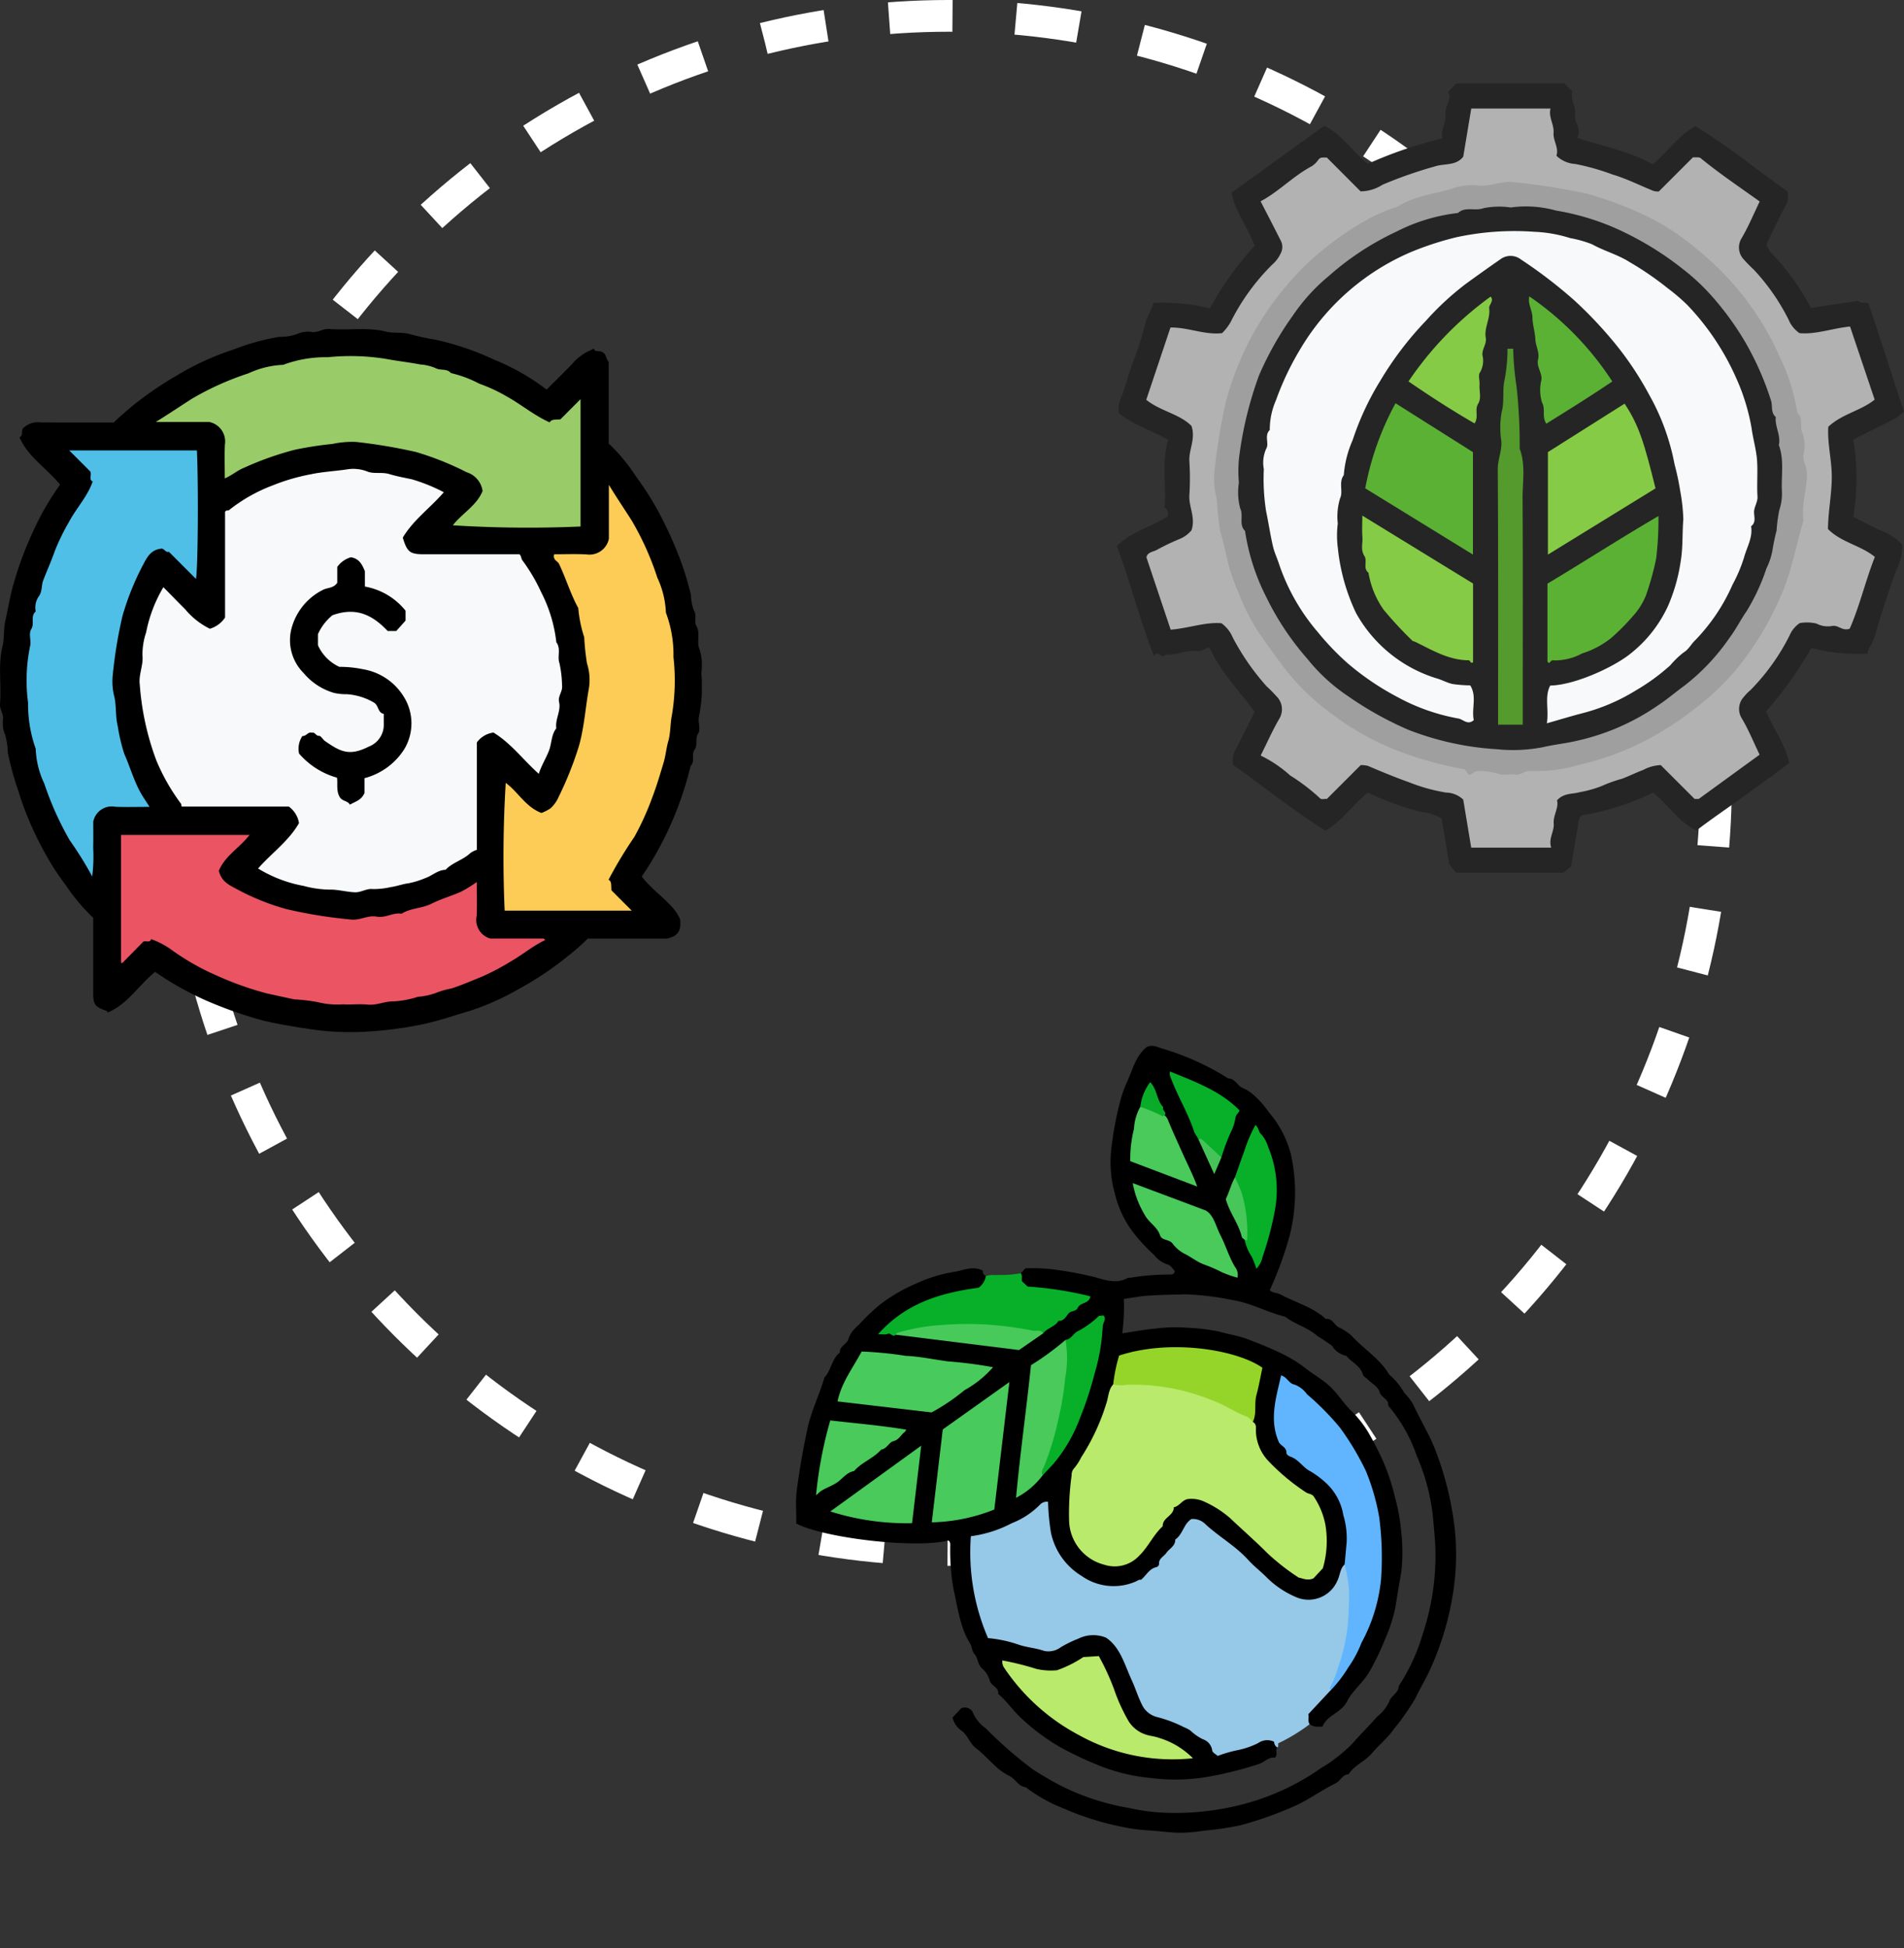 <svg xmlns="http://www.w3.org/2000/svg" xmlns:xlink="http://www.w3.org/1999/xlink" width="179.941" height="184.141" viewBox="0 0 179.941 184.141">
  <rect x="0" y="0" width="179.941" height="184.141" fill="#333333" stroke="none"/>
  <defs>
    <clipPath id="clip-path">
      <rect id="Rectángulo_39418" data-name="Rectángulo 39418" width="74.396" height="74.601" fill="none"/>
    </clipPath>
    <clipPath id="clip-path-2">
      <rect id="Rectángulo_39419" data-name="Rectángulo 39419" width="63.059" height="63.135" fill="none"/>
    </clipPath>
    <clipPath id="clip-path-3">
      <rect id="Rectángulo_39420" data-name="Rectángulo 39420" width="66.327" height="66.458" fill="none"/>
    </clipPath>
  </defs>
  <g id="Grupo_850457" data-name="Grupo 850457" transform="translate(-1210 20)">
    <g id="Elipse_4798" data-name="Elipse 4798" transform="translate(1225.667 -20)" fill="none" stroke="#fff" stroke-width="3" stroke-dasharray="6">
      <circle cx="74" cy="74" r="74" stroke="none"/>
      <circle cx="74" cy="74" r="72.5" fill="none"/>
    </g>
    <g id="Grupo_850358" data-name="Grupo 850358" transform="translate(1315.545 -12.11)" clip-path="url(#clip-path)">
      <path id="Trazado_588150" data-name="Trazado 588150" d="M4.855,33.679c-1.583-.886-3.307-1.415-4.648-2.53-.21-.956.352-1.661.558-2.442a31.552,31.552,0,0,1,1.026-3.069c.386-1.013.669-2.063.949-3.1.171-.628.571-1.135.7-1.8a18.314,18.314,0,0,1,5.361.516,30.148,30.148,0,0,1,4.23-5.923c-.65-1.737-1.809-3.149-2.2-5,2.958-2.133,5.869-4.235,8.776-6.333,1.726.858,2.668,2.444,4.114,3.6a39.542,39.542,0,0,1,7.056-2.406c-.213-.783.376-1.483.282-2.276s.677-1.41.256-2.112c.313-.327.545-.573.767-.8H42.307l.754.755c-.259.749.368,1.425.256,2.178-.114.775.684,1.4.177,2.2,2.488.824,4.959,1.246,7.143,2.5,1.41-1.135,2.388-2.68,4.051-3.6,3.033,1.85,5.822,4.122,8.68,6.158a1.81,1.81,0,0,1-.2,1.431c-.625,1.143-1.167,2.333-1.758,3.54.124.645.659,1.047,1.086,1.542a22.977,22.977,0,0,1,3.1,4.51c1.48-.225,2.963-.449,4.492-.679.137.265.519.125.935.217C72.186,24.1,73.21,27.559,74.4,30.975a4.854,4.854,0,0,1-.764.655c-1.32.679-2.654,1.33-4.036,2.019a21.822,21.822,0,0,1,0,7.3c.752.386,1.55.788,2.34,1.2a5.551,5.551,0,0,1,2.289,1.438,5.133,5.133,0,0,1-.619,2.524c-.708,2.043-1.4,4.088-1.978,6.169-.163.584-.6,1.018-.674,1.607a17.63,17.63,0,0,1-5.329-.532,35.6,35.6,0,0,1-4.261,5.978c.69,1.695,1.783,3.08,2.183,4.879-1.441,1.123-2.9,2.152-4.345,3.2S56.249,69.48,54.78,70.6c-1.708-.809-2.667-2.447-4.1-3.58a24.1,24.1,0,0,1-6.721,2.151l-.257.257c-.249,1.482-.495,2.94-.767,4.564-.125.1-.386.314-.741.606H32.051c-.148-.194-.355-.459-.637-.822-.215-1.3-.457-2.76-.713-4.3a4.788,4.788,0,0,0-2.076-.651,29.431,29.431,0,0,1-4.9-1.8c-1.377,1.06-2.366,2.664-4.02,3.587-3.067-1.933-5.871-4.189-8.71-6.206a2.1,2.1,0,0,1,.241-1.473c.612-1.151,1.187-2.323,1.8-3.543-1.46-1.988-3.227-3.776-4.282-6.073-.43.057-.734.4-1.21.332-.988-.135-1.92.42-2.918.326-.387.519-.7-.529-1.107.143C2.123,50.607,1.286,47.1,0,43.72c1.439-1.415,3.284-1.81,4.819-2.8a.767.767,0,0,0-.309-.865c.194-2.12-.29-4.288.345-6.379" transform="translate(0 0)" fill="#252525"/>
      <path id="Trazado_588151" data-name="Trazado 588151" d="M4.017,50.706c-.788-2.349-1.53-4.565-2.289-6.828.094-.532.7-.516,1.058-.752a21.071,21.071,0,0,1,2.064-.982,2.89,2.89,0,0,0,1.132-.822C6.4,40.113,5.716,39.1,5.785,38a25.048,25.048,0,0,0,0-3.2c-.068-1.1.614-2.115.2-3.344-1.112-1.138-2.919-1.386-4.275-2.471.754-2.252,1.508-4.5,2.289-6.833,1.685-.028,3.23.725,4.876.532a4.651,4.651,0,0,0,.83-1.086,20.607,20.607,0,0,1,3.9-5.381,3.224,3.224,0,0,0,.832-1.115,1.274,1.274,0,0,0,.026-1.079c-.624-1.25-1.272-2.488-1.947-3.8C14.23,9.319,15.6,7.832,17.361,6.9a2.234,2.234,0,0,0,.619-.612c.223-.288.518-.181.795-.205q1.595,1.6,3.193,3.2a3.866,3.866,0,0,0,2.064-.624A40.942,40.942,0,0,1,29,6.921C29.9,6.629,30.995,6.888,31.67,6c.249-1.5.5-3,.755-4.544h7.493c-.217.795.347,1.491.287,2.289-.057.76.523,1.425.27,2.169a2.8,2.8,0,0,0,1.783.78,22.013,22.013,0,0,1,3.513.993c1.348.4,2.585,1.034,3.878,1.553a1.67,1.67,0,0,0,.5.055L53.38,6.063c.277.024.575-.039.721.078,1.791,1.47,3.717,2.756,5.584,4.1-.563,1.164-1.058,2.364-1.71,3.471a1.643,1.643,0,0,0,.22,2.019,12.708,12.708,0,0,0,.917.935,19.99,19.99,0,0,1,3.307,4.749,2.856,2.856,0,0,0,1.029,1.268c1.524.143,3.084-.451,4.775-.627.793,2.353,1.553,4.611,2.328,6.911-1.306,1.057-3.085,1.346-4.383,2.566-.1,1.589.34,3.165.331,4.782s-.34,3.216-.363,4.879c1.234,1.26,3.077,1.537,4.435,2.639-.9,2.278-1.441,4.66-2.379,6.784-.7.252-1.066-.361-1.64-.26a2.32,2.32,0,0,1-1.5-.223,3.886,3.886,0,0,0-1.587-.044,2.665,2.665,0,0,0-.952,1.161,20.344,20.344,0,0,1-3.7,5.171,4.327,4.327,0,0,0-.611.624,1.673,1.673,0,0,0-.226,2.019c.646,1.076,1.119,2.257,1.7,3.46l-5.751,4.183h-.391l-3.2-3.2a3.8,3.8,0,0,0-1.666.464c-.671.246-1.312.573-1.99.827a13.245,13.245,0,0,0-1.907.681,10.4,10.4,0,0,1-2.082.585c-.689.21-1.491.047-2.159.775.192.7-.373,1.4-.311,2.2.057.762-.523,1.426-.236,2.27H32.421c-.251-1.513-.5-3.014-.754-4.538a2.39,2.39,0,0,0-1.6-.664,16.637,16.637,0,0,1-3.525-.977c-1.311-.466-2.6-1-3.878-1.547a2.629,2.629,0,0,0-.685-.075l-3.207,3.207c-.22-.063-.488.119-.679-.107a18.713,18.713,0,0,0-2.782-2.121,11.908,11.908,0,0,0-2.787-1.88c.593-1.189,1.112-2.361,1.75-3.463A1.716,1.716,0,0,0,14.01,57a12.143,12.143,0,0,0-.922-.933,22.73,22.73,0,0,1-3.216-4.642A3.138,3.138,0,0,0,8.813,50.1c-1.553-.124-3.072.474-4.8.611" transform="translate(1.073 0.914)" fill="#b2b2b2"/>
      <path id="Trazado_588152" data-name="Trazado 588152" d="M29.734,61.761c-.153-.2-.3-.4-.389-.519A34.977,34.977,0,0,1,23.1,59.516a25.256,25.256,0,0,1-6.158-3.4,22.256,22.256,0,0,1-4.709-4.528c-.822-1.117-1.649-2.232-2.423-3.386a19.255,19.255,0,0,1-1.824-3.616,19.433,19.433,0,0,1-.965-2.66c-.252-1.058-.462-2.133-.786-3.173a28.5,28.5,0,0,1-.322-3.08,7.109,7.109,0,0,1-.22-2.652,58.385,58.385,0,0,1,1.073-6.535,29.776,29.776,0,0,1,2.424-6.145,28.712,28.712,0,0,1,2.911-4.35,26.936,26.936,0,0,1,2.74-2.918c1.576-1.412,4.87-4.041,8.121-5,1.517-.982,3.308-1.192,4.992-1.659a5.783,5.783,0,0,1,2.473-.379c1.249.207,2.437-.484,3.667-.28a61.562,61.562,0,0,1,6.7,1.05A33.526,33.526,0,0,1,47.2,9.282,23.416,23.416,0,0,1,51.195,12a29.061,29.061,0,0,1,2.638,2.4,26.991,26.991,0,0,1,5.342,7.986,18.356,18.356,0,0,1,1.6,5.166c.617.521.143,1.317.524,1.978a3.914,3.914,0,0,1,.049,2.006c-.046.627.335,1.133.337,1.775,0,1.478-.549,2.909-.326,4.4-.663,2.2-1.053,4.464-1.928,6.635a29.578,29.578,0,0,1-3.421,6.146,22.881,22.881,0,0,1-4.529,4.7,30.948,30.948,0,0,1-5.9,3.754,27.516,27.516,0,0,1-5.625,1.915,14.111,14.111,0,0,1-4.429.536c-.558-.052-.918.449-1.488.332-.467-.1-1.026.119-1.441-.052a6.715,6.715,0,0,0-1.933-.277c-.352-.039-.495.234-.938.365" transform="translate(3.54 3.588)" fill="#9f9f9f"/>
      <path id="Trazado_588153" data-name="Trazado 588153" d="M32.8,7.252a10.53,10.53,0,0,1,4.272.29,23.664,23.664,0,0,1,5.449,1.589,29.733,29.733,0,0,1,6.543,3.934,20.4,20.4,0,0,1,2.519,2.314,27.591,27.591,0,0,1,3.367,4.57A27.874,27.874,0,0,1,57.4,25.494c.173.516-.046,1.148.451,1.558-.1.905.5,1.732.291,2.649.51,1.389.228,2.831.285,4.251a5.035,5.035,0,0,1-.249,1.931,15.514,15.514,0,0,0-.254,1.921,19.175,19.175,0,0,0-.394,1.9,6.441,6.441,0,0,1-.558,1.654A19.389,19.389,0,0,1,55.1,45.4c-.567.814-1.014,1.723-1.62,2.527a20.179,20.179,0,0,1-4.241,4.507c-.824.593-1.594,1.267-2.454,1.833a21.751,21.751,0,0,1-7.647,3.372c-1.081.264-2.188.365-3.25.614a14.743,14.743,0,0,1-4.407.2,27.371,27.371,0,0,1-8.4-1.854,32.4,32.4,0,0,1-5.676-3.175,16.981,16.981,0,0,1-3.8-3.487,26.229,26.229,0,0,1-3.881-5.816,20.454,20.454,0,0,1-2.032-6.3c-.617-.6-.112-1.436-.461-2.144a5.959,5.959,0,0,1-.117-2.423,12.082,12.082,0,0,1,.013-2.328A35.2,35.2,0,0,1,9.016,23.12a30.112,30.112,0,0,1,3.2-5.659,17.665,17.665,0,0,1,3.367-3.71,26.6,26.6,0,0,1,6.413-4.215A17.033,17.033,0,0,1,27.82,7.772c.7-.646,1.615-.148,2.432-.458A7.49,7.49,0,0,1,32.8,7.252" transform="translate(4.426 4.468)" fill="#252525"/>
      <path id="Trazado_588154" data-name="Trazado 588154" d="M35.3,55.084c.2-1.356-.236-2.522.317-3.572,2.276-.036,5.918-1.7,7.506-2.952a12.285,12.285,0,0,0,3.645-4.612,16.613,16.613,0,0,0,1.18-4.188c.226-1.337.134-2.651.249-3.968a17.866,17.866,0,0,0-.291-2.651,24.8,24.8,0,0,0-.539-2.537,21.5,21.5,0,0,0-2.408-6.592A30.267,30.267,0,0,0,41.674,19.1a39.667,39.667,0,0,0-3.75-3.966,44.5,44.5,0,0,0-5.086-3.9,1.6,1.6,0,0,0-1.936-.007q-1.646,1.143-3.266,2.322a26.961,26.961,0,0,0-3.789,3.51A31.37,31.37,0,0,0,19.559,22.7a26.327,26.327,0,0,0-2.618,5.627,10.013,10.013,0,0,0-.834,3.3c-.513.677-.036,1.55-.348,2.183a5.887,5.887,0,0,0-.22,2.385,9.194,9.194,0,0,0,.007,2.327,18.712,18.712,0,0,0,1.718,6.135A13.113,13.113,0,0,0,25,50.869c.472.148.917.4,1.4.5a12.77,12.77,0,0,0,1.656.127c.653,1.027.107,2.216.335,3.281-.575.521-1-.075-1.462-.151a19.025,19.025,0,0,1-5.718-2.011,25.436,25.436,0,0,1-4.793-3.256,25.271,25.271,0,0,1-2.8-2.939A19.34,19.34,0,0,1,10,40.061c-.179-.56-.44-1.1-.573-1.654-.265-1.115-.427-2.27-.664-3.383a19.787,19.787,0,0,1-.213-3.973,3.21,3.21,0,0,1,.233-1.941c.29-.475-.218-1.234.329-1.752A6.914,6.914,0,0,1,9.7,24.542a26.591,26.591,0,0,1,2.183-4.64A22.4,22.4,0,0,1,22.5,10.522a29.437,29.437,0,0,1,4.245-1.381A26.029,26.029,0,0,1,34.1,8.624a12.874,12.874,0,0,1,3.391.594,11.061,11.061,0,0,1,2.079.586c1.148.64,2.421.97,3.543,1.68a29.533,29.533,0,0,1,3.632,2.494,18.68,18.68,0,0,1,1.825,1.56,24.122,24.122,0,0,1,4.7,7.087,19.513,19.513,0,0,1,1.374,4.546c.14,1.034.456,2.064.524,3.116.07,1.112-.033,2.237.036,3.349.034.55-.319.962-.324,1.483,0,.454.208.977-.28,1.337.174,1.065-.4,1.973-.661,2.937a14.459,14.459,0,0,1-1.1,2.6,17.793,17.793,0,0,1-3.523,5.239c-.386.363-.6.855-1.091,1.151a8.194,8.194,0,0,0-1.255,1.208,19.3,19.3,0,0,1-3.245,2.371,18.282,18.282,0,0,1-5.078,2.17c-1.052.272-2.092.591-3.351.949" transform="translate(5.345 5.393)" fill="#f7f9fa"/>
      <path id="Trazado_588155" data-name="Trazado 588155" d="M17.282,18.563,24.6,23.182v9.686c-3.38-2.081-6.753-4.157-10.179-6.263a27.312,27.312,0,0,1,2.862-8.041" transform="translate(9.058 11.66)" fill="#5bb134"/>
      <path id="Trazado_588156" data-name="Trazado 588156" d="M25.025,32.853V23.166c2.4-1.521,4.827-3.049,7.247-4.58,1.4,2.118,1.872,3.807,2.922,8.009L25.025,32.853" transform="translate(15.719 11.674)" fill="#86cb46"/>
      <path id="Trazado_588157" data-name="Trazado 588157" d="M14.259,25.085l10.467,6.421v7.432c-.244.2-.262-.179-.405-.179-1.9,0-3.463-.969-5.09-1.755-.08-.039-.2-.037-.247-.1a35.271,35.271,0,0,1-2.717-2.932,8.463,8.463,0,0,1-1.425-3.487c-.55-.428-.08-1.112-.384-1.581-.381-.584-.14-1.208-.189-1.81-.046-.567-.01-1.138-.01-2.012" transform="translate(8.943 15.756)" fill="#86cb46"/>
      <path id="Trazado_588158" data-name="Trazado 588158" d="M35.489,25.109a31.414,31.414,0,0,1-.213,4,26.033,26.033,0,0,1-.979,3.535,6.6,6.6,0,0,1-1.241,1.949,20.884,20.884,0,0,1-2.048,2.058A8.506,8.506,0,0,1,28.273,38.1a5.376,5.376,0,0,1-2.792.651c-.093-.015-.217.163-.331.254a.37.37,0,0,1-.09-.062.2.2,0,0,1-.06-.119c0-2.418,0-4.836,0-7.322,3.442-2.058,6.823-4.245,10.492-6.392" transform="translate(15.701 15.771)" fill="#5bb134"/>
      <path id="Trazado_588159" data-name="Trazado 588159" d="M23.035,15.4h.537a27.3,27.3,0,0,0,.321,3.595,50.2,50.2,0,0,1,.291,5.851c.581,1.532.265,3.124.275,4.686.039,6.651.016,13.3.016,19.954v1.447H22.144V49.5c0-7.574.021-15.148-.031-22.722,0-.918.409-1.734.337-2.647a8.382,8.382,0,0,1,.033-2.753c.282-1.045.041-2.1.285-3.085a15.872,15.872,0,0,0,.267-2.893" transform="translate(13.89 9.671)" fill="#549a2c"/>
      <path id="Trazado_588160" data-name="Trazado 588160" d="M23.956,12.36A28.6,28.6,0,0,1,31.8,20.4c-2.043,1.386-4.137,2.685-6.236,3.991-.448-.676-.046-1.35-.407-2.009a4.035,4.035,0,0,1-.054-2.141c.07-.684-.485-1.226-.317-1.92.16-.663-.234-1.276-.259-1.913-.029-.707-.27-1.386-.274-2.06s-.449-1.232-.3-1.986" transform="translate(15.028 7.763)" fill="#5bb134"/>
      <path id="Trazado_588161" data-name="Trazado 588161" d="M16.931,20.393A31.853,31.853,0,0,1,24.7,12.371c.35.418-.187.77-.143,1.11.13.974-.493,1.833-.321,2.791.1.578-.357,1.034-.317,1.626a2.18,2.18,0,0,1-.234,1.646c-.186.247-.008.754-.037,1.138-.046.614.2,1.278-.137,1.828-.353.578.086,1.234-.335,1.85-2.123-1.226-4.183-2.555-6.239-3.968" transform="translate(10.635 7.77)" fill="#86cb46"/>
    </g>
    <g id="Grupo_850360" data-name="Grupo 850360" transform="translate(1276.327 121.083) rotate(-47)">
      <g id="Grupo_850359" data-name="Grupo 850359" clip-path="url(#clip-path-2)">
        <path id="Trazado_588162" data-name="Trazado 588162" d="M33.267,5.678c0-.2-.058-.416.193-.545-.243-1.028-1.2-1.356-1.9-1.905a13.829,13.829,0,0,0-3.274-1.891A15.819,15.819,0,0,0,24.557.2,19.455,19.455,0,0,0,21.7.026a2.833,2.833,0,0,0-1.639.2c-.405.239-1.041-.174-1.48.278-.977-.153-1.78.556-2.727.549-1.486.761-3.108,1.223-4.553,2.083C9.569,4.165,7.89,5.258,6.255,6.431c-.865.621-1.531,1.413-2.3,2.079.8,2.9,6,9.952,8.631,11.6.052.3-.2.42-.363.586A21.052,21.052,0,0,0,9.527,23.65c-.608.958-2.244,2.885-2.643,4.576-.079.332-.418.624-.465,1.036-.056.5-.5.847-.5,1.4a2.487,2.487,0,0,1-.332,1.324c-.326.469.15,1.088-.383,1.453-.019.013,0,.079,0,.12.017.96-.179,1.916-.2,2.855a20.207,20.207,0,0,0,.463,4.594,32.4,32.4,0,0,0,1.318,4.129,17.05,17.05,0,0,0,2.429,4.277,18.092,18.092,0,0,0,3.561,3.719,35,35,0,0,0,4.368,2.854c.508.28,1.16.213,1.473.7.465.033.505-.482.865-.488.688-.915.166-1.437-.626-1.817a15.006,15.006,0,0,1-3.311-2,13.06,13.06,0,0,0-1.452-6.86,2.562,2.562,0,0,1,.3-2.248c.558-1.186,1.161-2.354,1.612-3.59.835-2.288.354-3.929-1.968-4.615-3.018-.892-3.589-3.587-4.966-5.72a.861.861,0,0,1,.019-.833A17.609,17.609,0,0,1,14.3,21.993a19.19,19.19,0,0,0,6.459,2.539c.031.661-.45.867-.708,1.2-1.47,1.908-2.292,3.953-1.572,6.411a5.651,5.651,0,0,0,6.207,4.288,31.2,31.2,0,0,0,3.541-.4,1.908,1.908,0,0,1,1.357.07c.644,1.251.484,2.758.609,4.191.132,1.506.04,3.033.028,4.552a8.369,8.369,0,0,0,.393,2.542,3.419,3.419,0,0,0,4.92,2.35c.343-.137.671-.307,1.006-.462A9.571,9.571,0,0,0,40,46.035a6.581,6.581,0,0,0,1.139-5.026c-.105-.567-.128-1.141-.178-1.712-.261-2.958,1.147-5.041,4.089-6.009a2.07,2.07,0,0,1,.4,1.369,19.138,19.138,0,0,1-16.329,21,9.509,9.509,0,0,1-2.441.175,16.933,16.933,0,0,0-2.312.043c-.615.081-1.233.224-1.2,1.066.14.493.14.493.667,1.039,1.08-.442,2.136.414,3.347.066,1.118-.322,2.383-.089,3.544-.38a24.667,24.667,0,0,0,3.158-.989,14.512,14.512,0,0,0,3-1.417c.916-.634,1.865-1.233,2.795-1.86a17.122,17.122,0,0,0,2.648-2.481A18.2,18.2,0,0,0,44.361,48.2a19.812,19.812,0,0,0,1.62-2.9,27.137,27.137,0,0,0,1.036-2.771,10.159,10.159,0,0,0,.5-2.862c.012-1.049.31-2.048.315-3.1.006-1.015-.26-1.978-.329-2.975a13.016,13.016,0,0,0-.65-2.912c-.3-.951-.668-1.862-1.032-2.779-.354-.889-.908-1.678-1.34-2.527a18.6,18.6,0,0,0-1.788-2.45,15.085,15.085,0,0,0-2.158-2.189c-.755-.677-1.579-1.277-2.422-1.948a19.38,19.38,0,0,0,2.482-2.107c.616.5,1.224.936,1.767,1.443.838.785,1.635,1.615,2.442,2.433a25.09,25.09,0,0,1,2.7,3.682c1,1.463,1.4,3.2,2.257,4.731.114,1.2.731,2.287.748,3.511A13.7,13.7,0,0,1,50.77,34.1,2.069,2.069,0,0,0,51,35.722c-.117.784.238,1.609-.233,2.37-.092.148,0,.4-.016.608-.037.563.185,1.192-.112,1.671s.142,1.082-.379,1.45a14.651,14.651,0,0,1-1.638,5.232,19.557,19.557,0,0,1-2.977,4.815q-.95,1.092-1.938,2.143a23.3,23.3,0,0,1-6.958,4.9,18.48,18.48,0,0,1-5.195,1.722c-.5.449-1.173.074-1.7.348a3.816,3.816,0,0,1-1.788.133c-1.188.037-2.38-.016-3.569.021a13.892,13.892,0,0,1-2.117-.234c-.7-.084-1.351-.346-2.023-.465a22.782,22.782,0,0,1-6.733-2.777,23.277,23.277,0,0,1-2.2-1.521,24.946,24.946,0,0,1-3.542-3.321,19.3,19.3,0,0,1-2.182-3.032,22.649,22.649,0,0,1-2.849-6.206c-.258-.923-.454-1.876-.637-2.828a38.911,38.911,0,0,1-.2-5.94,3.554,3.554,0,0,1,.2-1.764.857.857,0,0,0-.4-1.226H.61a2.163,2.163,0,0,0-.337,1.36c.151.772-.347,1.46-.264,2.242.079.73.012,1.475.019,2.215a5.56,5.56,0,0,0,.216,1.877c.2.578-.159,1.283.275,1.86A14.921,14.921,0,0,0,1.506,45.4a26.389,26.389,0,0,0,2.28,4.847,17.894,17.894,0,0,0,1.585,2.3c1.6,1.968,1.649,2.361,3.7,4.005a28.485,28.485,0,0,0,2.7,2.14,35.029,35.029,0,0,0,4.759,2.473c1.382.586,2.847.841,4.232,1.371.474.181,1.047-.1,1.469.316,1.015-.187,1.965.315,2.976.26s2.069.11,3.071-.045a22.782,22.782,0,0,0,3.483-.492c1.052-.337,2.134-.546,3.184-.916a27.535,27.535,0,0,0,5.845-2.816,23.5,23.5,0,0,0,5.271-4.508,30.212,30.212,0,0,0,4.222-6.5c.67-1.418,1.076-2.922,1.669-4.361a5.333,5.333,0,0,0,.227-1.37,6.453,6.453,0,0,0,.292-2.233c.505-1.67.11-3.385.259-5.071a5.393,5.393,0,0,0-.264-1.5c-.081-.46.231-.988-.24-1.378-.013-1.659-.806-3.112-1.214-4.666-.1-.393-.4-.646-.415-1.05a34.277,34.277,0,0,0,5.05-2.141,16.637,16.637,0,0,0,5.722-5.176,9.886,9.886,0,0,0,1.475-4.208,8.881,8.881,0,0,0,.213-1.752,4.1,4.1,0,0,0-.217-1.633c-.2-.491.172-1.125-.274-1.612A24.92,24.92,0,0,0,60.331,3.1c-.187-.405-.344-.92-.893-1.088-1.255-.163-2.367.466-3.528.862a11.924,11.924,0,0,0-1.677.7,31.5,31.5,0,0,0-4.3,2.736,11.171,11.171,0,0,0-2.646,2.972A9.852,9.852,0,0,0,45.783,13.1a17.907,17.907,0,0,0-.2,2.86,2.56,2.56,0,0,0,.214,1.514c.145.23.024.628.024.912-.274.2-.414.065-.563-.085a22.417,22.417,0,0,0-2.768-2.529c-.065-.048-.106-.146-.176-.168-1.14-.369-1.578-1.345-2.067-2.307a35.912,35.912,0,0,0-2.24-3.51A15.864,15.864,0,0,0,36.356,7.9h-.627c-.994.46-.843,1.184-.4,1.918.589.974,1.383,1.808,1.973,2.782a3.575,3.575,0,0,1,.627,1.253c-1.637-.251-3.221-.549-4.8-.862a4.983,4.983,0,0,1-4.09-2.489c-1.709-2.553-3.591-4.988-5.412-7.463-.107-.21-.366-.341-.321-.709a10.827,10.827,0,0,1,4.985,1.434,21.593,21.593,0,0,1,2.982,1.946c.642.485,1.344.867,1.994-.03" transform="translate(0 0)"/>
        <path id="Trazado_588163" data-name="Trazado 588163" d="M28.072,27.651c-.614-.044-1.059.406-1.619.559a2.964,2.964,0,0,1-3.806-1.924,8.723,8.723,0,0,1-.492-3.125c.04-.82-.05-1.647.019-2.462.147-1.747-.267-3.457-.289-5.194a1.691,1.691,0,0,0-.539-1.366c-.846-.237-1.622.4-2.464.2-.441.439-1,.172-1.5.248-.42.063-.9-.189-1.262.235a.369.369,0,0,1-.353,0c-.584-.413-1.247-.163-1.875-.253-.112-.181-.321-.186-.494-.269a5.24,5.24,0,0,1-3.07-4.1,6.284,6.284,0,0,1,1.036-4.921,21.047,21.047,0,0,1,1.925-2.158.847.847,0,0,0-.694-.378,7.6,7.6,0,0,1-3.128-.758A11.442,11.442,0,0,1,5.938,0,20.377,20.377,0,0,0,0,7.754a12.222,12.222,0,0,1,1.511,2.518c.335.76.885,1.417,1.228,2.2a1.958,1.958,0,0,0,1.323.9,10.768,10.768,0,0,1,1.7.651A3.189,3.189,0,0,1,7.632,15.87c.276,1.6-.675,3.048-1.3,4.576-.3.737-.707,1.421-.989,2.179a2.154,2.154,0,0,0,.1,1.91,12.34,12.34,0,0,1,1.037,2.533,2.666,2.666,0,0,1,.175.662,4.636,4.636,0,0,0,.2,1.391,1.3,1.3,0,0,1-.179,1.38c-.123.127-.019.473-.019.721a11.891,11.891,0,0,1,1.666.992,7.943,7.943,0,0,0,1.819.974,1.489,1.489,0,0,1,1.132,1.023.625.625,0,0,0-.187.586c.153.041.2-.1.35-.2a17.165,17.165,0,0,0,3.344.939c.061-.35.42-.454.6-.74h3.089c3.8-.834,6.625-3.162,9.146-5.953.287-.317.617-.677.457-1.193" transform="translate(8.396 21.401)" fill="#96c8e7"/>
        <path id="Trazado_588164" data-name="Trazado 588164" d="M10.961,3.71a1.71,1.71,0,0,1-1.256.24C6.888,1.641,3.941-.093,0,0,.291.3.438.545.651.639c.3.13.056.607.461.608A33.538,33.538,0,0,1,9.9,10.431a6.068,6.068,0,0,0,.814.919c.641-.061,1.208.4,1.861.261.315.394.757.235,1.134.215s.6.4,1.009.27c.549-.179,1.011.557,1.595.13a33.683,33.683,0,0,0-3.368-4.961V6.552c.094-.227.439-.31.477-.624a9.594,9.594,0,0,1-1.488-1.363c-.332-.277-.548-.687-.975-.855" transform="translate(22.305 1.968)" fill="#07b028"/>
        <path id="Trazado_588165" data-name="Trazado 588165" d="M13.6,0c-.694.006-1.19.5-1.777.758A20.242,20.242,0,0,1,6.5,2.489a4.977,4.977,0,0,1-1.254.22.886.886,0,0,0-.611.275A26.419,26.419,0,0,0,1.244,5.821a4.417,4.417,0,0,0-.686,5.2A3.16,3.16,0,0,0,3.39,12.842c1.221.062,2.381-.366,3.589-.274.577-.586,1.439.1,2.025-.455.447.329,1.081.092,1.5.463a2.9,2.9,0,0,1,.876,1.348,9.848,9.848,0,0,1,.5,2.748c-.008,1.64.04,3.283-.017,4.922a21.108,21.108,0,0,0,.329,3.688c.2.286.3.788.887,1.063h1.316A9.211,9.211,0,0,0,17.578,23.7a7.206,7.206,0,0,0,1.181-2.577c.105-.32-.195-.609-.213-.882a19.981,19.981,0,0,1-.247-4.569,4.3,4.3,0,0,1,1.349-2.881c.226-.179.436-.379.349-.717a1.213,1.213,0,0,0,.189-1.052A20.158,20.158,0,0,0,14.241.331,1.13,1.13,0,0,0,13.6,0" transform="translate(20.41 21.45)" fill="#b9ea6c"/>
        <path id="Trazado_588166" data-name="Trazado 588166" d="M9.6,16.577A11.7,11.7,0,0,1,6.819,19.7a16.748,16.748,0,0,1-4.725,3.049,9.977,9.977,0,0,1-2.006.778c-.039.007-.059.131-.087.2a12.019,12.019,0,0,0,2.727-.258,10.564,10.564,0,0,0,2.542-.673,15.81,15.81,0,0,0,5.638-2.726,29.034,29.034,0,0,0,4.185-4.137,20.739,20.739,0,0,0,2.365-3.956,26.065,26.065,0,0,0,1.3-4.514A24.905,24.905,0,0,0,18.945,3a2.447,2.447,0,0,0-.161-1.531c-.254-.405.072-.951-.207-1.467-1.856,1.092-3.822,2-4.753,4.14-.145.388.166.873-.27,1.241-.081.068-.065.34,0,.474.358.764.059,1.618.284,2.349a8.658,8.658,0,0,1,.2,1.759,5.3,5.3,0,0,1-1.11,3.348,7.517,7.517,0,0,1-1.7,2.01q-.811.63-1.623,1.255" transform="translate(26.865 32.475)" fill="#60b5fe"/>
        <path id="Trazado_588167" data-name="Trazado 588167" d="M6.42,19.478a7.56,7.56,0,0,0-.783-3.672c-.173-.421-.487-.783-.657-1.205A3.009,3.009,0,0,1,4.9,12.442,17.353,17.353,0,0,1,6.144,9.509,22.907,22.907,0,0,0,7.419,6.387L6.352,5.38A11.038,11.038,0,0,1,3.74,4.406,6.148,6.148,0,0,1,2.509,2.9,26.757,26.757,0,0,0,.9,0,1.044,1.044,0,0,0,.525.532a19.429,19.429,0,0,0,.137,9.519A18.247,18.247,0,0,0,6.42,19.478" transform="translate(6.875 31.584)" fill="#b9ea6b"/>
        <path id="Trazado_588168" data-name="Trazado 588168" d="M7.129,0,0,5.231A16.829,16.829,0,0,0,4.913,8.726L14.7,1.55,7.129,0" transform="translate(12.775 12.575)" fill="#49ca5c"/>
        <path id="Trazado_588169" data-name="Trazado 588169" d="M0,1.448a3.224,3.224,0,0,0,.872.987A19.851,19.851,0,0,1,5.238,9.218c.522,1.17.667,2.417,1.152,3.574a2.037,2.037,0,0,1,.012.731c.856-.264,1.318-1.08,2.083-1.483s1.509-.891,2.281-1.352C10.347,7.72,6.827,2.448,2.37,0A15.105,15.105,0,0,0,0,1.448" transform="translate(34.005 20.003)" fill="#95d529"/>
        <path id="Trazado_588170" data-name="Trazado 588170" d="M5.3,8.76A19.227,19.227,0,0,0,8.952,9.6a10.1,10.1,0,0,0,3.436.494A40.507,40.507,0,0,0,9.911,6.636c-.79-1.1-1.485-2.284-2.364-3.308A34.83,34.83,0,0,0,5,0C3.282.455,1.541.608,0,1.548L5.3,8.76" transform="translate(15.058 1.947)" fill="#49ca5c"/>
        <path id="Trazado_588171" data-name="Trazado 588171" d="M14.108.76A26.337,26.337,0,0,1,10.131,0C6.83,2.505,3.368,4.906,0,7.519a7.338,7.338,0,0,0,3.274.388,28.08,28.08,0,0,0,9.9-5.682c.443-.361,1.048-.709.934-1.464" transform="translate(19.897 14.53)" fill="#49ca5b"/>
        <path id="Trazado_588172" data-name="Trazado 588172" d="M4.741,6.835c-1-2.431-1.9-4.6-2.822-6.835A8.844,8.844,0,0,0,.5,2.865c-.285.8-.01,1.642-.435,2.4-.25.444.318.856.246,1.367A3.355,3.355,0,0,0,.357,8.083c.207.662.249,1.358.493,2A14.7,14.7,0,0,1,1.5,11.9a10.441,10.441,0,0,0,.632,1.437,1.22,1.22,0,0,0,.585-.867c.306-1.07.884-2.017,1.254-3.049.322-.9.947-1.723.765-2.589" transform="translate(47.256 9.826)" fill="#49ca5b"/>
        <path id="Trazado_588173" data-name="Trazado 588173" d="M1.244,6.642a4.668,4.668,0,0,0-.72,1.6A10.108,10.108,0,0,1,0,9.332,2.22,2.22,0,0,0,1.2,9,30.022,30.022,0,0,0,5.138,6.9,10.488,10.488,0,0,0,9.174,2.285,3,3,0,0,0,9.6.989C9.588.641,9.9.434,9.87,0A13.552,13.552,0,0,0,7.337.918c-.806.332-1.6.693-2.4,1.042a1.685,1.685,0,0,0-.651.719A13.474,13.474,0,0,1,1.244,6.642" transform="translate(51.229 14.562)" fill="#07b028"/>
        <path id="Trazado_588174" data-name="Trazado 588174" d="M0,0A24.034,24.034,0,0,0,4.457,6.408l5.953-4.366L0,0" transform="translate(6.984 10.089)" fill="#49ca5b"/>
        <path id="Trazado_588175" data-name="Trazado 588175" d="M10.834,0a10.549,10.549,0,0,1-2.7,2.463A27.438,27.438,0,0,1,4.875,4.624,27.166,27.166,0,0,1,.708,6.672C.464,6.758.1,6.788,0,7.146c.531,0,1.061.018,1.592,0a14.734,14.734,0,0,0,4.8-1.12A33.4,33.4,0,0,0,10.4,4.169a18.667,18.667,0,0,0,3.752-2.463c.27-.25.742-.162.823-.65L14.647.762A8.62,8.62,0,0,1,12.191.276C11.769.12,11.238.352,10.834,0" transform="translate(23.172 15.29)" fill="#07b028"/>
        <path id="Trazado_588176" data-name="Trazado 588176" d="M6.1,0A38.838,38.838,0,0,0,0,3.847l.482.04c.5.068,1.119.43,1.75.577s1.339.013,1.9.446c1.111-.045,2.129.528,3.24.493.41.34,1,.066,1.347.29.486.316.944.109,1.4.2a1.164,1.164,0,0,0,.243-.044C9.011,3.817,7.534,1.941,6.1,0" transform="translate(7.175 4.219)" fill="#49ca5b"/>
        <path id="Trazado_588177" data-name="Trazado 588177" d="M4.405,0A4.752,4.752,0,0,0,2.476.984,11.63,11.63,0,0,0,0,2.811Q1.274,5.925,2.566,9.078c.531-1.046.933-2.17,1.4-3.267.441-1.043.866-2.1,1.352-3.13a1.7,1.7,0,0,0,.074-.463A2.61,2.61,0,0,0,4.405,0" transform="translate(50.53 5.432)" fill="#49ca5b"/>
        <path id="Trazado_588178" data-name="Trazado 588178" d="M.361,9.085a18.58,18.58,0,0,1,2.42-1A4.381,4.381,0,0,0,4.006,7.5c.238-.173.461-.086.778-.186C4.908,4.714,3.891,2.374,3,0c-.274.122-.342.352-.464.6C1.748,2.2,1.269,3.94.4,5.513c-.126.229-.153.584-.289.862.163.9-.5,1.866.246,2.71" transform="translate(56.298 5.219)" fill="#07b028"/>
        <path id="Trazado_588179" data-name="Trazado 588179" d="M9.6,10.117c.128-.461-.322-.6-.494-.9A32.916,32.916,0,0,0,6.683,5.793a29.9,29.9,0,0,0-3.077-3.25A18.421,18.421,0,0,0,.243.017c-.06-.037-.161,0-.243,0l6.886,9.51,2.717.594" transform="translate(23.417 3.201)" fill="#48ca5b"/>
        <path id="Trazado_588180" data-name="Trazado 588180" d="M.02,4.682c.029.07.056.14.1.236A13.373,13.373,0,0,0,3.022,1.542C3.3,1.052,3.485.515,3.713,0,2.97.173,2.308.569,1.619.759.914,1.894.752,3.229.027,4.319c-.056.084-.008.24-.008.363" transform="translate(52.453 16.523)" fill="#47c759"/>
        <path id="Trazado_588181" data-name="Trazado 588181" d="M0,.9a15.093,15.093,0,0,1,.784,2.13c.006.039.131.059.2.088.4,0,.146-.528.47-.593C1.51,1.582,2.318.93,2.337,0A4.776,4.776,0,0,0,0,.9" transform="translate(54.935 4.53)" fill="#08ac28"/>
        <path id="Trazado_588182" data-name="Trazado 588182" d="M1.61,2.712V.307C1.61.14,1.595-.016,1.365,0,.939,1.027.513,2.054,0,3.293l1.61-.582" transform="translate(55.048 11.592)" fill="#46c358"/>
      </g>
    </g>
    <g id="Grupo_850362" data-name="Grupo 850362" transform="translate(1210 11.091)">
      <g id="Grupo_850361" data-name="Grupo 850361" transform="translate(0 0)" clip-path="url(#clip-path-3)">
        <path id="Trazado_588183" data-name="Trazado 588183" d="M10.752,8.84c-2.354,0-4.642.009-6.929-.006a1.96,1.96,0,0,0-1.585.5c-.317.24.028.729-.391.9.791,1.878,2.554,2.9,3.831,4.481a25.539,25.539,0,0,0-2.533,4.384A33.058,33.058,0,0,0,1.3,24.035C.95,25.206.77,26.414.5,27.6c-.183.8-.071,1.607-.256,2.358C-.207,31.78.149,33.614,0,35.433c-.041.519.328.922.288,1.452a2.791,2.791,0,0,0,.193,1.468,6.27,6.27,0,0,1,.257,1.694,28.928,28.928,0,0,0,.994,3.62,30.54,30.54,0,0,0,2.5,5.837,23.186,23.186,0,0,0,1.913,2.968,18.738,18.738,0,0,0,2.663,3.186c0,2.375,0,4.751,0,7.128,0,1.066.185,1.3,1.228,1.654.073.025.124.118.163.156,1.884-.789,2.9-2.572,4.46-3.83a29.209,29.209,0,0,0,4.742,2.674,39.121,39.121,0,0,0,5.658,1.978c1.565.346,3.133.6,4.721.829a25.577,25.577,0,0,0,5.078.153,35.486,35.486,0,0,0,5-.666c1.521-.306,2.953-.817,4.421-1.244a23.565,23.565,0,0,0,4.6-2.024A30.654,30.654,0,0,0,53.761,59.2a19.431,19.431,0,0,0,1.783-1.577h7.479c1.009-.223,1.388-.7,1.247-1.826-.6-1.489-2.417-2.474-3.623-4.044a30.46,30.46,0,0,0,2.676-4.769,31.77,31.77,0,0,0,1.943-5.68c.45-.439.052-1.108.367-1.528.359-.48.012-1.033.359-1.557.259-.39-.078-1.129.076-1.645a14.083,14.083,0,0,0,.213-4.052,4.9,4.9,0,0,0-.175-2.255c-.3-.662.121-1.481-.3-2.213-.233-.406.092-.947-.238-1.465A4.521,4.521,0,0,1,65.3,25.16a27.673,27.673,0,0,0-1.183-3.8,38.087,38.087,0,0,0-1.8-3.922,27.955,27.955,0,0,0-2.208-3.491,16.825,16.825,0,0,0-2.583-3.118V3.134c-.252-.333-.26-.758-.516-.893-.323-.267-.717.018-.884-.352-.061-.051-.1.032-.186.062a4.941,4.941,0,0,0-1.892,1.381c-.777.811-1.583,1.594-2.392,2.4a21.2,21.2,0,0,0-4.915-2.81,26.382,26.382,0,0,0-5.562-1.9A24.26,24.26,0,0,1,38.81.511c-.788-.247-1.6-.076-2.352-.263C34.68-.194,32.893.157,31.121,0c-.568-.049-1.012.323-1.578.3a2.468,2.468,0,0,0-1.472.185,4.8,4.8,0,0,1-1.684.26A22.151,22.151,0,0,0,22.073,1.94a25.907,25.907,0,0,0-5.433,2.5,32.591,32.591,0,0,0-4.046,2.771c-.618.51-1.221,1.028-1.841,1.624" transform="translate(0 0)"/>
        <path id="Trazado_588184" data-name="Trazado 588184" d="M44.627,48.794V38.639a2.3,2.3,0,0,1,1.57-.932c1.663,1.01,2.809,2.588,4.283,3.9.233-.75.647-1.408.942-2.137s.217-1.54.716-2.167c-.131-.851.455-1.629.259-2.486-.13-.565.366-1,.28-1.583a10.4,10.4,0,0,0-.25-2.105c-.214-.607.169-1.351-.289-1.957a13.639,13.639,0,0,0-1.431-4.726,16.875,16.875,0,0,0-1.778-3.019c-.131-.181-.089-.409-.282-.573-2.994,0-6.01,0-9.028,0-1.32,0-1.583-.21-1.994-1.571.993-1.675,2.616-2.82,3.879-4.292a16.623,16.623,0,0,0-3.013-1.22c-.713-.152-1.448-.286-2.128-.493-.723-.221-1.471.011-2.093-.247a3.641,3.641,0,0,0-1.976-.189c-1.138.163-2.286.22-3.42.463a19.089,19.089,0,0,0-3.582,1.055A15.3,15.3,0,0,0,21.2,16.685c-.085.073-.259-.047-.371.167v9.985a2.626,2.626,0,0,1-1.436,1.058,7.089,7.089,0,0,1-2.319-1.828c-.7-.7-1.389-1.408-2.073-2.1a13.367,13.367,0,0,0-1.631,4.27,6.585,6.585,0,0,0-.346,2.206c.092.924-.383,1.8-.254,2.747a25.654,25.654,0,0,0,1.561,7.138,18.957,18.957,0,0,0,2.327,4.094c.046.058.04.155.07.278H26.856a2.4,2.4,0,0,1,.961,1.564c-.961,1.694-2.6,2.839-3.866,4.291A12.552,12.552,0,0,0,28.258,52.2a9.863,9.863,0,0,0,2.47.352c.771-.017,1.553.215,2.35.251.616.028,1.1-.371,1.708-.305a7.206,7.206,0,0,0,1.711-.187c.574-.078,1.116-.291,1.691-.363a8.193,8.193,0,0,0,1.6-.5c.634-.224,1.152-.753,1.881-.77.66-.7,1.642-.917,2.326-1.568a1.924,1.924,0,0,1,.635-.317" transform="translate(0.44 0.441)" fill="#f7f9fa"/>
        <path id="Trazado_588185" data-name="Trazado 588185" d="M14.222,8.709H19.3a1.881,1.881,0,0,1,1.465,2.131c-.051,1.023-.011,2.049-.011,3.2.711-.312,1.19-.755,1.784-.989A29.13,29.13,0,0,1,27.4,11.325a34.264,34.264,0,0,1,3.539-.545,8.859,8.859,0,0,1,2.223-.188,50.57,50.57,0,0,1,5.673.955,28.156,28.156,0,0,1,4.78,1.912,2.167,2.167,0,0,1,1.5,1.768c-.528,1.355-1.918,2.1-2.811,3.245a113.281,113.281,0,0,0,12.071.114V6.549l-1.9,1.906c-.514.054-.841-.035-1.013.289C50,8.1,48.786,7.062,47.412,6.3a15.127,15.127,0,0,0-2.6-1.21,11.121,11.121,0,0,0-2.688-1.006c-.386-.467-1.006-.2-1.488-.486a4.653,4.653,0,0,0-1.419-.329c-1.09-.212-2.2-.325-3.276-.533a21.148,21.148,0,0,0-5.463-.149,11.46,11.46,0,0,0-4.211.719,8.626,8.626,0,0,0-3.291.808,26.952,26.952,0,0,0-5.349,2.409c-1.106.706-2.192,1.442-3.4,2.186" transform="translate(0.491 0.086)" fill="#99cc68"/>
        <path id="Trazado_588186" data-name="Trazado 588186" d="M20.306,49.6c.594-1.411,1.969-2.163,2.9-3.371H11.058V58.24c.129-.082-.1.077.076.1.028,0,.066-.026.09-.05L13.183,56.3c.295-.07.6.14.725-.221a7.773,7.773,0,0,1,2.1,1.139,23,23,0,0,0,4.089,2.3,30.245,30.245,0,0,0,4.736,1.689c.874.188,1.747.388,2.622.567a15.752,15.752,0,0,1,2.213.264,7.521,7.521,0,0,0,2.37.2c.774.05,1.558-.051,2.327.027.86.088,1.628-.331,2.484-.305a8.981,8.981,0,0,0,2.26-.43,6.492,6.492,0,0,0,1.67-.351,7.576,7.576,0,0,1,1.5-.436c.99-.324,1.947-.741,2.9-1.124a22.873,22.873,0,0,0,2.766-1.466c1.089-.623,2.048-1.447,3.184-1.98a.329.329,0,0,0-.051-.09.18.18,0,0,0-.1-.059c-1.682,0-3.364,0-5.01,0a1.818,1.818,0,0,1-1.3-2.131c.047-1.019.01-2.042.01-3.215a12.988,12.988,0,0,1-1.495.922c-.912.4-1.9.683-2.766,1.121-.928.468-1.981.409-2.846.953-.809-.142-1.532.433-2.346.276-.849-.163-1.616.393-2.482.268a44.229,44.229,0,0,1-6.061-.981,22.363,22.363,0,0,1-4.667-1.877c-.711-.391-1.47-.694-1.719-1.767" transform="translate(0.381 1.594)" fill="#ea5463"/>
        <path id="Trazado_588187" data-name="Trazado 588187" d="M55.956,14.249v5.095a1.876,1.876,0,0,1-2.13,1.471c-1.02-.052-2.044-.011-3.042-.011-.151.545.326.628.461.91.657,1.369,1.083,2.839,1.818,4.173a12.046,12.046,0,0,0,.563,2.76,22.385,22.385,0,0,0,.262,2.479,5.063,5.063,0,0,1,.177,2.365c-.326,1.8-.431,3.633-.938,5.429a32.511,32.511,0,0,1-1.907,4.792,3.23,3.23,0,0,1-.773,1.1,4.139,4.139,0,0,1-.862.442c-1.5-.561-2.209-1.994-3.378-2.843a116.189,116.189,0,0,0-.1,12.077H58.12L56.2,52.566c-.044-.5.04-.831-.275-1a40.6,40.6,0,0,1,2.441-4.051,26.312,26.312,0,0,0,1.685-3.708c.415-1.088.744-2.2,1.079-3.318.2-.665.246-1.35.439-2.013.228-.785.179-1.675.343-2.465a19.735,19.735,0,0,0,.148-5.474,11.385,11.385,0,0,0-.715-4.22,8.6,8.6,0,0,0-.808-3.3,27.327,27.327,0,0,0-2.4-5.362c-.7-1.107-1.442-2.191-2.181-3.412" transform="translate(1.587 0.492)" fill="#fccc56"/>
        <path id="Trazado_588188" data-name="Trazado 588188" d="M15.088,20.394c.337-.113.452.4.788.283l2.562,2.568c.187-1.061.242-8.686.087-12.146H6.461l1.988,1.992c.161.321-.174.79.229.933-.49,1.445-1.566,2.538-2.261,3.865a20.317,20.317,0,0,0-1.316,2.7c-.328.942-.74,1.856-1.1,2.787-.19.5-.072,1.041-.422,1.519a1.889,1.889,0,0,0-.289,1.427c-.523.447-.088,1.122-.41,1.65-.3.486.025,1.109-.121,1.632a15.982,15.982,0,0,0-.191,5.339,12.57,12.57,0,0,0,.722,4.349,8.323,8.323,0,0,0,.812,3.295,29.287,29.287,0,0,0,2.406,5.363,33.117,33.117,0,0,1,2.122,3.417,15.184,15.184,0,0,0,.093-2.709c.02-.905.005-1.811.005-2.462a1.782,1.782,0,0,1,2.1-1.417c1.019.041,2.041.009,3.223.009-.372-.592-.679-1.015-.92-1.473-.6-1.132-.953-2.369-1.469-3.54a16.42,16.42,0,0,1-.614-2.6c-.23-.905-.126-1.856-.31-2.734a5.75,5.75,0,0,1-.179-1.977,43.063,43.063,0,0,1,.928-5.7A25.115,25.115,0,0,1,13.4,21.979c.366-.7.737-1.471,1.684-1.585" transform="translate(0.084 0.383)" fill="#4fbfe7"/>
        <path id="Trazado_588189" data-name="Trazado 588189" d="M33.534,43.128V41.737A6.326,6.326,0,0,0,37.292,39a4.739,4.739,0,0,0-.071-5,5.594,5.594,0,0,0-3.837-2.56,10.716,10.716,0,0,0-2.229-.223,4.105,4.105,0,0,1-2.018-2.038V28.124a4.859,4.859,0,0,1,1.37-1.786c2.287-.829,3.825.027,5.22,1.489h.812l.875-.979v-.94a6.368,6.368,0,0,0-3.841-2.28V22.183c-.267-.668-.559-1.2-1.322-1.324a2.4,2.4,0,0,0-1.292.914v1.5c-.358.527-.922.446-1.35.667a5.7,5.7,0,0,0-3.022,3.856,4.4,4.4,0,0,0,1.2,4.013,5.886,5.886,0,0,0,2.854,1.867,5.208,5.208,0,0,0,1.232.127,5.833,5.833,0,0,1,2.529.775c.493.266.361.978.954,1.081,0,.366-.005.664,0,.962a2.2,2.2,0,0,1-1.408,2.13c-1.849.934-2.668.5-4.146-.521-.208-.144-.382-.5-.559-.492-.313.014-.381-.377-.669-.293-.38-.125-.554.353-.906.307a2.142,2.142,0,0,0-.316,1.663,7.366,7.366,0,0,0,3.58,2.276c.094.549-.1,1.24.271,1.846.245.4.756.323.947.706.543-.306,1.1-.429,1.388-1.111" transform="translate(0.913 0.72)"/>
      </g>
    </g>
  </g>
</svg>
